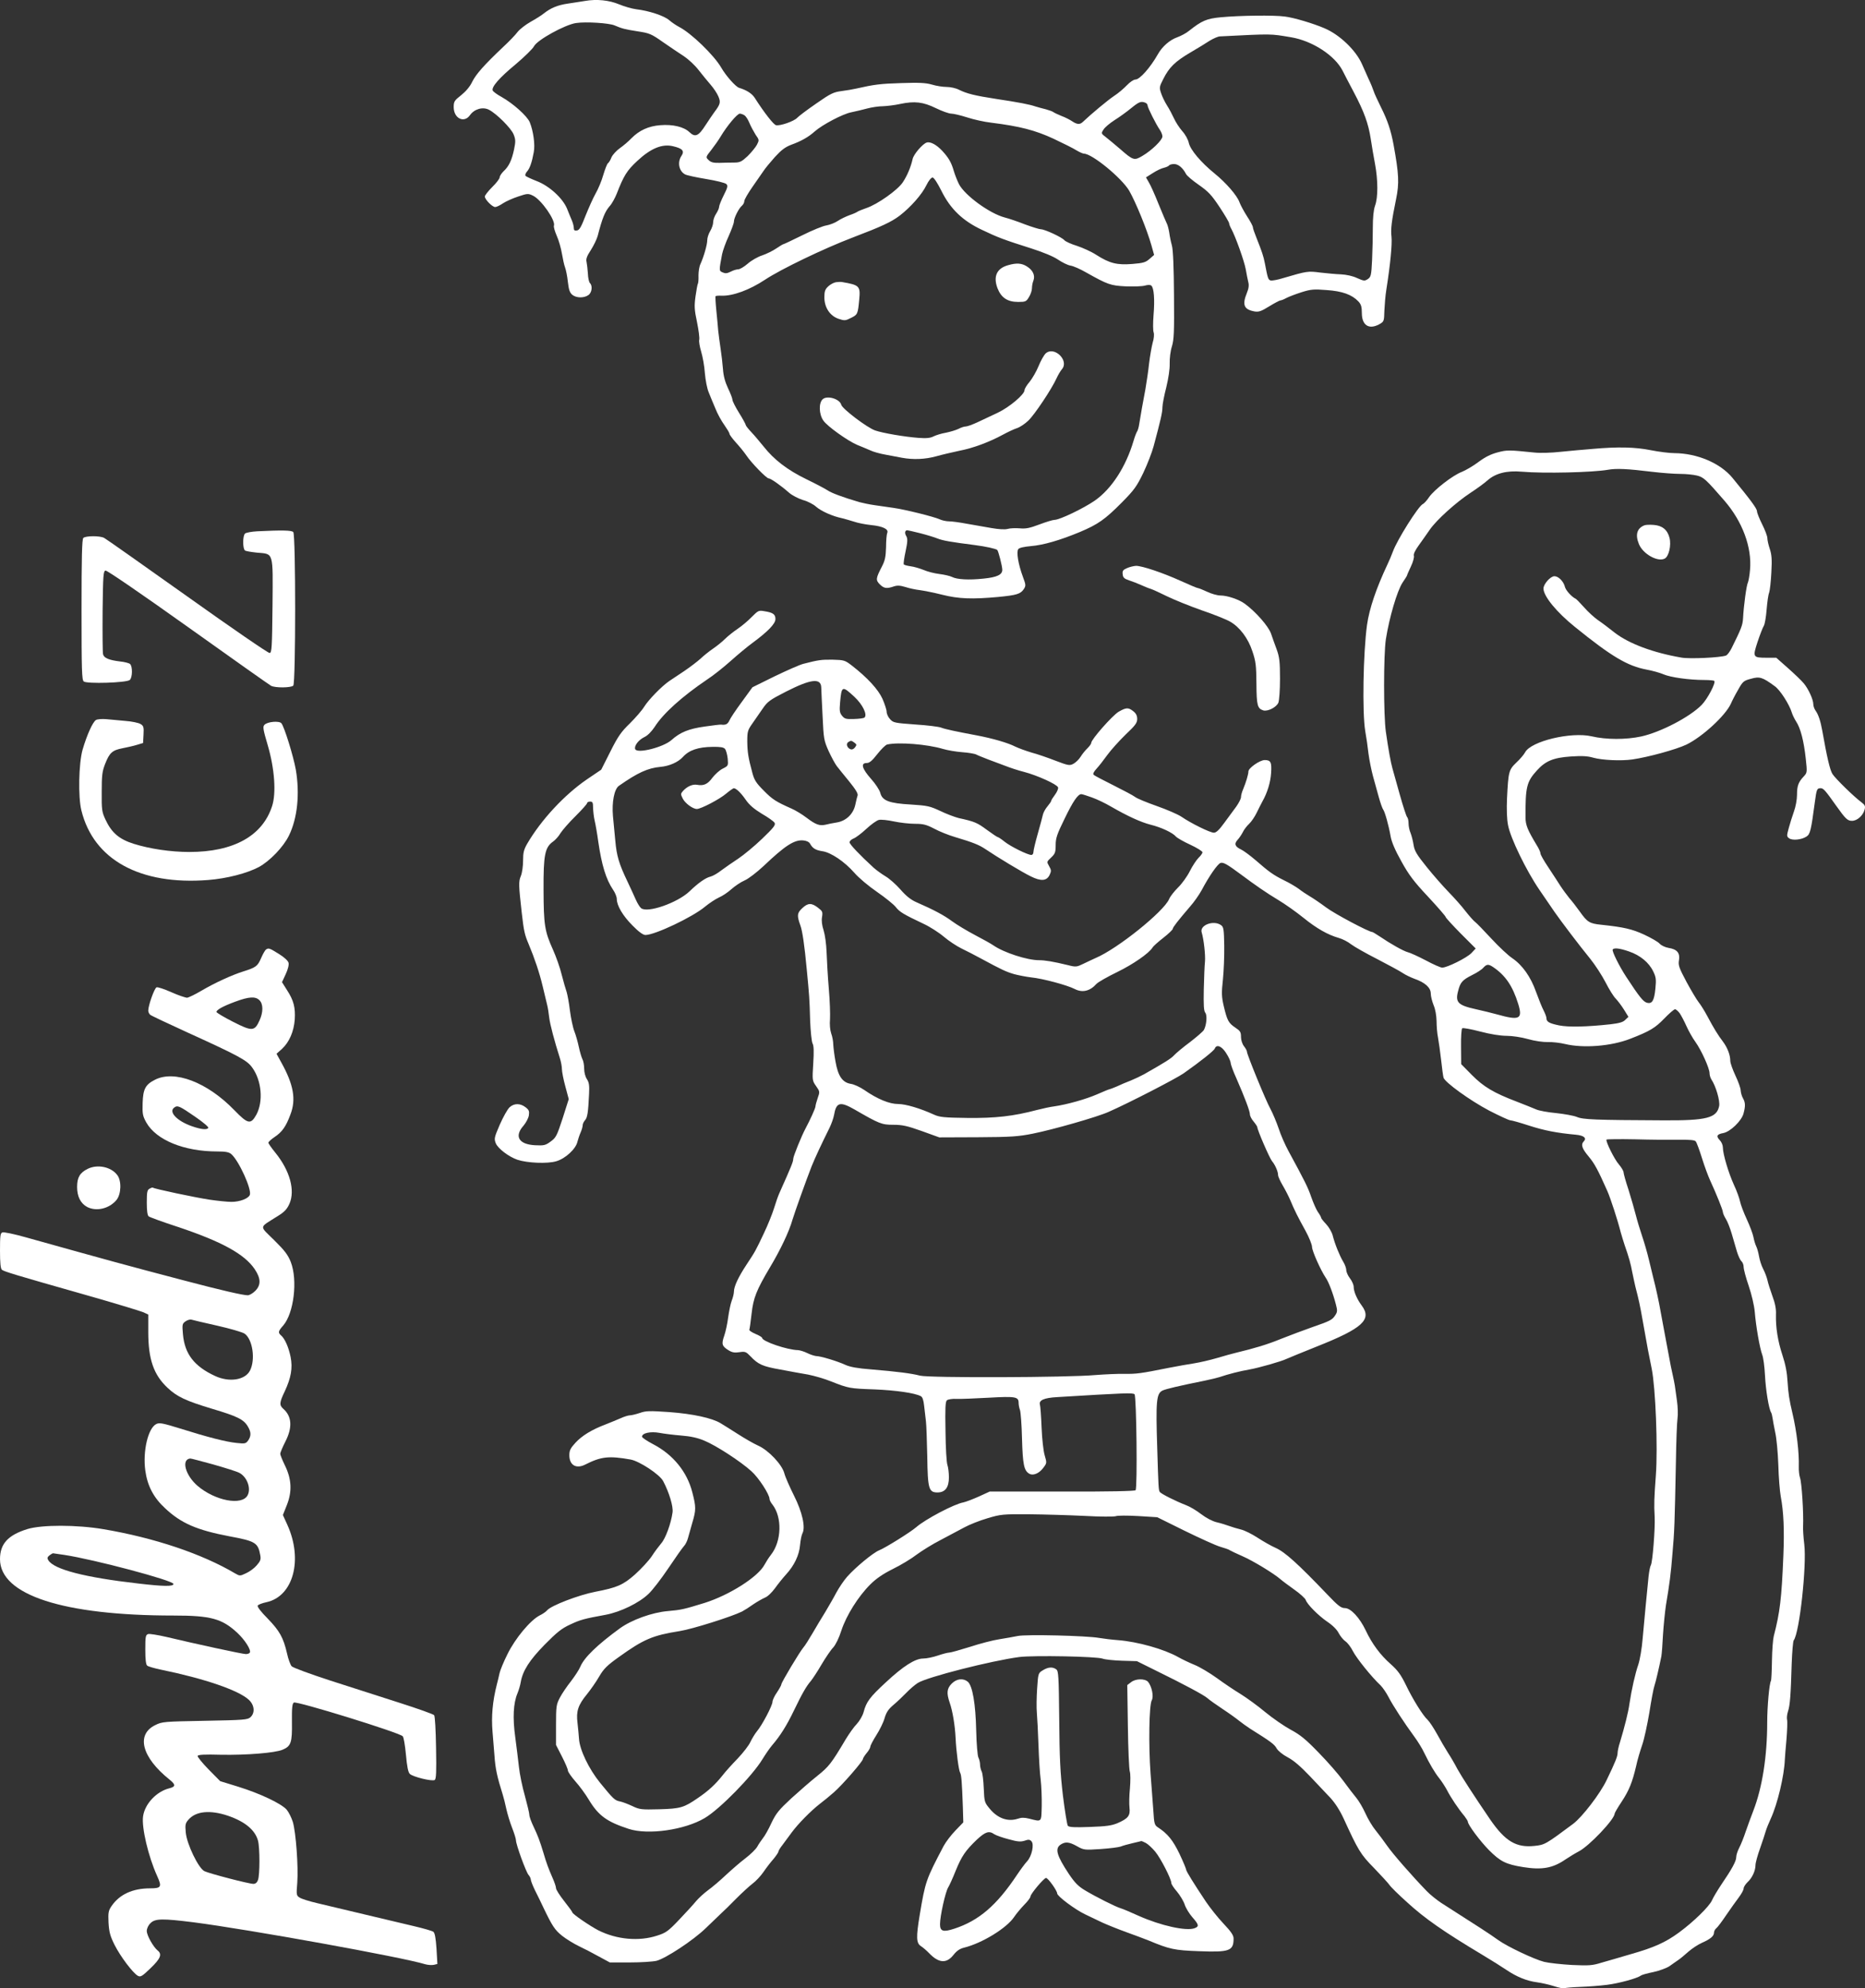 <?xml version="1.0" standalone="no"?>
<!DOCTYPE svg PUBLIC "-//W3C//DTD SVG 20010904//EN"
 "http://www.w3.org/TR/2001/REC-SVG-20010904/DTD/svg10.dtd">
<svg version="1.0" xmlns="http://www.w3.org/2000/svg"
 width="1257.854pt" height="1341.123pt" viewBox="0 0 1257.854 1341.123"
 preserveAspectRatio="xMidYMid meet">
<rect x="0" y="0" width="1257.854" height="1341.123" fill="#333333" stroke="none"/>
<g transform="translate(-51,1378.647) scale(0.1,-0.1)"
fill="#ffffff" stroke="none">
<path d="M4455 13780 c-27 -4 -80 -13 -116 -18 -68 -10 -114 -29 -161 -66 -14
-12 -54 -37 -88 -56 -34 -19 -74 -50 -89 -69 -14 -19 -57 -64 -96 -100 -127
-120 -185 -185 -210 -236 -15 -32 -42 -64 -74 -90 -46 -36 -51 -43 -51 -81 0
-76 70 -111 110 -54 29 41 86 58 128 36 52 -27 149 -124 166 -166 14 -35 14
-48 3 -102 -16 -74 -35 -114 -71 -147 -14 -14 -26 -32 -26 -41 0 -8 -22 -38
-50 -65 -27 -27 -50 -56 -50 -64 0 -20 50 -71 70 -71 8 0 32 11 52 25 20 13
66 34 103 46 62 21 68 21 99 6 56 -26 155 -168 142 -203 -3 -7 6 -38 19 -68
14 -31 29 -85 35 -121 6 -35 15 -77 21 -92 6 -16 15 -59 19 -98 6 -53 13 -73
30 -87 27 -22 78 -23 108 -2 24 16 30 62 11 81 -7 7 -13 36 -14 65 -2 29 -6
64 -9 78 -5 19 2 39 29 80 19 30 40 73 46 95 31 120 49 164 80 200 16 17 37
56 49 86 47 121 68 155 138 220 91 85 168 117 242 99 64 -15 78 -32 56 -65
-29 -43 -17 -103 25 -125 11 -6 75 -20 142 -31 67 -11 128 -26 136 -34 11 -11
9 -23 -18 -76 -17 -34 -31 -69 -31 -78 0 -9 -9 -29 -20 -46 -11 -16 -20 -42
-20 -57 0 -15 -9 -42 -20 -60 -11 -18 -20 -46 -20 -62 0 -30 -23 -110 -46
-161 -8 -16 -13 -51 -13 -76 1 -26 -1 -51 -4 -56 -3 -4 -10 -43 -16 -85 -9
-66 -8 -90 10 -174 11 -54 18 -107 15 -119 -3 -11 3 -47 13 -80 10 -33 22 -98
25 -145 4 -47 15 -105 26 -130 10 -25 30 -74 45 -109 14 -36 42 -86 61 -112
18 -26 34 -52 34 -58 0 -7 20 -33 43 -59 24 -26 55 -64 70 -86 33 -50 136
-156 151 -156 14 0 84 -49 138 -97 21 -18 62 -39 93 -49 31 -8 72 -29 90 -46
35 -30 111 -64 175 -77 19 -5 55 -15 80 -23 25 -9 77 -19 115 -23 80 -8 120
-28 109 -53 -4 -9 -8 -53 -8 -97 -2 -65 -7 -89 -28 -130 -41 -79 -43 -91 -14
-120 28 -28 47 -30 94 -14 24 8 42 7 79 -4 27 -9 71 -18 98 -21 28 -4 95 -17
150 -31 111 -28 203 -31 377 -15 125 12 151 20 173 53 15 23 14 29 -6 83 -32
86 -45 169 -31 187 7 9 40 16 85 20 84 7 195 39 330 95 123 52 169 84 284 200
83 84 100 108 144 199 27 57 59 139 70 181 47 175 59 227 59 261 0 20 12 81
26 135 15 63 24 122 23 160 -1 35 5 85 15 116 14 47 16 96 14 345 -1 184 -6
306 -14 335 -7 25 -15 64 -18 88 -4 24 -11 51 -16 60 -5 9 -30 69 -56 132 -25
63 -55 130 -66 147 l-19 33 46 29 c26 17 60 33 76 36 16 4 31 11 34 16 4 5 19
9 34 9 28 0 59 -26 80 -67 6 -12 45 -45 87 -74 64 -45 85 -67 140 -150 35 -53
64 -102 64 -109 0 -6 7 -24 15 -38 27 -49 87 -216 97 -272 5 -30 13 -69 17
-86 6 -21 3 -44 -10 -75 -32 -79 -19 -110 51 -123 29 -5 45 0 100 34 36 22 70
40 75 40 6 0 24 7 40 16 17 9 62 26 102 39 63 20 84 22 170 15 106 -7 171 -31
214 -76 19 -20 24 -37 24 -79 0 -82 47 -113 115 -77 35 19 35 20 37 94 2 41 7
103 13 139 28 178 40 309 35 358 -6 51 0 104 31 255 22 106 19 168 -17 366
-18 97 -40 163 -84 251 -23 47 -46 96 -50 110 -4 13 -19 51 -35 84 -15 33 -35
78 -44 99 -41 93 -149 197 -251 241 -76 33 -210 73 -270 80 -72 10 -305 7
-431 -5 -96 -9 -128 -23 -214 -91 -19 -16 -55 -35 -80 -44 -51 -18 -102 -63
-131 -115 -51 -90 -122 -170 -151 -170 -12 0 -37 -17 -57 -38 -20 -21 -58 -54
-86 -72 -41 -27 -154 -121 -213 -177 -19 -18 -39 -16 -70 5 -15 10 -47 27 -72
36 -25 10 -50 22 -55 26 -6 5 -29 13 -50 19 -22 5 -53 14 -70 19 -40 14 -113
28 -265 51 -144 22 -200 36 -252 62 -21 11 -58 19 -84 19 -25 0 -70 7 -99 16
-42 12 -87 14 -207 10 -140 -4 -184 -10 -303 -37 -22 -5 -67 -13 -100 -17 -53
-7 -73 -16 -170 -84 -61 -42 -118 -85 -128 -96 -21 -23 -114 -56 -143 -50 -16
3 -79 83 -144 185 -19 29 -55 52 -105 67 -23 7 -89 81 -121 137 -49 84 -202
232 -284 274 -19 10 -49 30 -66 45 -34 30 -137 64 -223 74 -30 4 -82 19 -115
33 -67 28 -151 37 -231 23z m200 -165 c52 -22 68 -26 156 -40 79 -12 92 -17
171 -73 48 -33 111 -76 141 -95 30 -20 74 -61 98 -92 24 -31 61 -76 81 -99 21
-24 45 -60 53 -80 17 -39 13 -53 -27 -106 -10 -14 -37 -53 -59 -87 -48 -75
-70 -85 -109 -48 -37 36 -113 54 -197 47 -79 -6 -142 -35 -194 -88 -19 -20
-54 -50 -77 -66 -24 -17 -50 -45 -58 -63 -7 -19 -18 -36 -24 -40 -5 -3 -19
-38 -31 -78 -11 -40 -35 -97 -52 -126 -17 -30 -47 -98 -68 -150 -29 -75 -41
-97 -58 -99 -16 -3 -21 2 -21 17 0 11 -6 35 -14 53 -8 18 -22 53 -32 78 -30
71 -120 153 -204 185 -38 15 -73 31 -76 36 -3 6 1 18 10 28 19 20 34 64 46
131 10 50 -3 143 -27 202 -18 42 -110 125 -191 171 -30 16 -56 36 -59 43 -9
24 45 86 154 176 59 50 116 105 125 123 23 43 209 145 283 156 67 10 223 0
260 -16z m4563 -80 c143 -24 294 -122 347 -225 11 -22 44 -86 74 -142 72 -136
100 -215 116 -318 7 -47 20 -123 29 -170 20 -108 21 -225 0 -281 -10 -29 -15
-79 -15 -149 0 -58 -2 -156 -5 -218 -5 -104 -8 -114 -29 -128 -21 -14 -27 -13
-72 7 -30 14 -71 23 -108 25 -33 1 -96 7 -140 12 -84 11 -90 10 -250 -37 -38
-12 -77 -19 -86 -16 -16 5 -19 15 -38 115 -9 48 -20 80 -57 173 -13 32 -24 64
-24 71 0 7 -17 40 -39 73 -21 33 -45 77 -52 97 -16 44 -90 130 -168 193 -91
74 -162 158 -173 205 -5 24 -24 58 -45 81 -19 22 -44 60 -55 85 -11 24 -32 64
-47 87 -15 24 -33 61 -40 83 -13 38 -12 43 15 96 39 78 80 118 182 178 48 28
107 64 131 80 25 15 56 29 70 29 358 18 335 18 479 -6z m-2396 -478 c41 -20
88 -37 104 -37 16 0 65 -12 109 -26 43 -14 115 -30 160 -35 193 -24 297 -51
420 -108 66 -31 136 -66 156 -79 20 -12 43 -22 50 -22 56 -1 254 -164 305
-250 44 -77 120 -262 150 -369 l18 -64 -31 -27 c-26 -23 -42 -28 -117 -34
-103 -8 -152 4 -243 62 -32 21 -90 47 -129 60 -40 12 -78 30 -85 38 -16 20
-133 74 -158 74 -11 0 -59 15 -108 33 -48 19 -110 40 -138 47 -101 27 -267
148 -307 224 -11 22 -27 62 -35 89 -17 59 -35 89 -77 135 -39 42 -81 65 -106
57 -28 -9 -89 -80 -95 -112 -12 -53 -36 -111 -66 -156 -34 -52 -171 -149 -246
-174 -26 -9 -53 -20 -59 -24 -6 -5 -31 -16 -55 -24 -24 -9 -60 -26 -79 -39
-19 -13 -54 -26 -76 -30 -23 -3 -96 -33 -162 -66 -67 -33 -124 -60 -127 -60
-4 0 -25 -13 -49 -29 -23 -16 -66 -37 -95 -47 -29 -9 -73 -34 -98 -56 -24 -21
-53 -38 -64 -38 -11 0 -34 -7 -51 -16 -24 -12 -36 -13 -54 -5 -25 11 -25 10
-4 122 5 25 25 81 45 124 19 43 35 86 35 97 0 24 33 90 54 107 9 8 16 21 16
31 0 10 25 53 55 96 31 44 64 92 75 108 10 16 45 58 76 93 44 48 70 68 113 84
66 24 115 52 156 89 51 45 189 118 246 129 30 6 79 18 109 26 30 8 77 15 105
15 27 1 79 7 115 15 99 21 156 14 242 -28z m1412 37 c9 -3 16 -12 16 -19 0
-14 57 -128 83 -165 9 -13 17 -33 17 -44 0 -24 -73 -95 -135 -131 -55 -33 -62
-31 -151 47 -34 29 -77 65 -95 79 -33 25 -33 26 -16 52 9 15 43 43 74 63 32
20 82 56 111 80 54 44 67 49 96 38z m-2705 -84 c10 -5 26 -29 35 -52 10 -24
29 -59 42 -80 25 -35 25 -37 9 -68 -9 -17 -37 -51 -62 -76 -41 -38 -52 -44
-92 -44 -25 0 -70 -1 -99 -2 -41 -1 -58 4 -73 19 -20 19 -20 20 19 69 21 27
49 67 62 89 43 72 112 155 130 155 6 0 19 -4 29 -10z m1331 -512 c60 -121 143
-201 273 -262 106 -51 152 -68 332 -125 81 -26 149 -54 180 -75 28 -19 66 -38
85 -41 20 -3 67 -24 105 -46 146 -82 165 -89 268 -94 53 -2 111 0 128 5 21 6
37 6 44 0 18 -15 24 -94 15 -200 -4 -52 -4 -105 1 -116 4 -13 2 -41 -7 -70 -7
-27 -18 -89 -24 -139 -5 -49 -17 -128 -25 -175 -18 -92 -29 -160 -41 -230 -3
-25 -11 -50 -16 -56 -4 -6 -15 -34 -23 -62 -52 -175 -148 -323 -261 -402 -77
-53 -237 -130 -272 -130 -11 0 -57 -14 -102 -31 -66 -25 -92 -30 -133 -26 -28
2 -64 1 -81 -4 -18 -5 -59 -3 -110 6 -45 8 -119 21 -166 29 -47 9 -100 16
-118 16 -19 0 -48 6 -65 14 -40 18 -233 66 -312 77 -33 5 -89 13 -125 18 -36
5 -83 15 -105 21 -112 33 -189 62 -213 79 -15 10 -79 44 -143 75 -128 62 -219
132 -289 221 -25 31 -62 75 -82 96 -21 22 -38 44 -38 48 0 5 -20 42 -45 82
-25 40 -45 80 -45 89 0 8 -13 43 -30 78 -20 43 -31 83 -34 130 -3 37 -10 99
-16 137 -6 39 -13 93 -16 120 -2 28 -8 91 -13 140 -5 50 -7 92 -5 94 2 2 20 4
40 3 76 -3 190 39 294 108 107 71 396 210 590 284 197 75 261 105 318 148 75
58 150 143 180 205 15 31 33 53 42 52 9 0 33 -37 60 -91z m-144 -2308 c43 -11
96 -27 118 -36 36 -14 87 -23 251 -44 72 -9 143 -25 151 -33 8 -8 34 -110 34
-134 0 -33 -36 -50 -125 -59 -102 -11 -181 -6 -214 11 -14 7 -53 16 -86 20
-33 4 -80 16 -105 27 -25 10 -64 22 -88 25 -23 3 -44 9 -47 13 -2 4 3 44 13
89 14 66 14 85 4 102 -12 19 -9 39 7 39 4 0 43 -9 87 -20z"/>
<path d="M7310 11998 c-77 -21 -102 -75 -73 -154 25 -65 67 -94 140 -94 49 0
55 2 73 33 11 17 20 44 20 59 0 15 4 38 10 52 13 35 -4 71 -45 96 -35 22 -70
24 -125 8z"/>
<path d="M6148 11883 c-14 -2 -38 -15 -52 -28 -21 -20 -26 -33 -26 -74 0 -68
37 -125 96 -145 39 -13 46 -13 83 6 45 22 47 26 56 123 9 92 2 99 -115 119 -8
2 -27 1 -42 -1z"/>
<path d="M7563 11403 c-11 -10 -33 -48 -48 -85 -15 -37 -43 -85 -61 -107 -19
-22 -34 -47 -34 -56 0 -29 -102 -115 -180 -152 -41 -19 -103 -48 -136 -64 -34
-16 -70 -29 -80 -29 -11 0 -32 -7 -49 -16 -16 -8 -55 -20 -85 -26 -30 -5 -68
-17 -84 -25 -21 -11 -48 -14 -100 -10 -94 7 -241 32 -293 50 -54 18 -222 146
-229 173 -10 40 -95 65 -125 38 -28 -25 -26 -101 4 -144 25 -38 167 -139 230
-165 23 -9 61 -25 84 -35 22 -11 70 -24 105 -30 34 -6 85 -16 111 -21 76 -14
156 -11 232 10 39 11 108 27 155 37 94 18 203 59 295 109 33 18 76 38 95 44
19 6 53 29 75 50 42 39 159 215 191 286 10 22 26 49 36 61 51 58 -51 158 -109
107z"/>
<path d="M11245 10758 c-55 -4 -150 -13 -210 -19 -61 -7 -140 -9 -175 -5 -175
18 -186 18 -250 1 -45 -12 -84 -31 -129 -65 -36 -27 -86 -56 -111 -66 -61 -23
-185 -119 -221 -170 -15 -23 -35 -44 -42 -47 -29 -11 -175 -243 -203 -322 -8
-22 -24 -60 -36 -85 -77 -164 -122 -297 -138 -408 -26 -189 -33 -593 -12 -717
7 -38 17 -107 22 -153 6 -45 20 -113 30 -150 10 -37 28 -100 39 -141 11 -40
25 -79 30 -85 11 -14 37 -105 50 -180 7 -40 31 -95 73 -170 49 -89 84 -136
180 -238 65 -70 118 -131 118 -136 0 -5 46 -55 101 -111 l102 -102 -29 -31
c-31 -32 -163 -98 -197 -98 -11 0 -61 22 -111 49 -50 26 -104 51 -121 55 -30
8 -114 55 -192 108 -23 15 -44 28 -47 28 -23 0 -255 123 -312 166 -39 29 -89
63 -110 75 -22 13 -55 35 -74 50 -19 14 -64 41 -100 58 -72 36 -99 55 -192
136 -35 30 -78 62 -96 71 -43 20 -50 39 -24 67 11 12 27 36 35 52 8 17 27 41
42 55 15 14 38 48 51 75 13 28 31 61 38 75 34 60 55 130 59 192 5 73 -2 88
-43 88 -33 0 -110 -54 -110 -77 0 -19 -16 -73 -36 -121 -8 -18 -14 -41 -14
-52 0 -11 -15 -40 -32 -64 -18 -24 -55 -74 -81 -110 -34 -47 -54 -66 -70 -66
-25 0 -154 63 -219 108 -24 16 -98 48 -166 72 -68 24 -134 51 -146 61 -13 10
-79 45 -147 79 -68 34 -128 65 -133 71 -6 5 1 21 20 41 17 18 49 60 73 93 24
33 79 94 122 136 66 62 79 80 79 106 0 22 -8 38 -26 52 -34 27 -48 26 -99 -3
-42 -25 -185 -187 -185 -210 0 -7 -12 -23 -26 -37 -14 -13 -34 -38 -46 -57
-11 -18 -33 -39 -48 -47 -26 -14 -35 -12 -122 21 -51 20 -124 45 -162 55 -37
11 -86 29 -109 40 -48 25 -152 55 -257 75 -144 27 -215 42 -243 53 -16 6 -94
16 -175 21 -138 10 -148 12 -169 36 -13 14 -23 36 -23 50 0 13 -13 52 -28 87
-29 64 -102 143 -206 224 -47 36 -52 38 -130 40 -77 1 -97 -2 -198 -28 -24 -6
-110 -44 -193 -84 l-150 -74 -72 -99 c-40 -54 -78 -111 -84 -126 -11 -24 -25
-31 -55 -27 -6 1 -56 -5 -111 -13 -107 -15 -165 -38 -224 -91 -55 -49 -233
-94 -245 -61 -8 22 23 62 62 81 22 10 48 37 69 68 58 92 187 207 354 320 42
27 114 85 161 127 47 42 112 96 145 120 103 76 155 129 155 161 0 32 -16 44
-75 53 -38 7 -42 4 -85 -39 -25 -26 -68 -62 -95 -80 -28 -19 -66 -49 -85 -68
-19 -19 -55 -48 -80 -65 -25 -17 -63 -47 -85 -68 -22 -20 -71 -57 -109 -83
-38 -25 -84 -56 -102 -68 -51 -35 -138 -124 -169 -173 -15 -25 -59 -75 -97
-113 -58 -56 -80 -87 -131 -189 l-62 -123 -96 -65 c-152 -104 -309 -273 -403
-434 -23 -40 -28 -60 -28 -114 0 -36 -6 -82 -15 -104 -16 -39 -15 -60 6 -248
14 -124 20 -149 46 -210 41 -98 73 -193 95 -285 12 -49 25 -106 30 -125 5 -19
11 -57 14 -85 5 -46 36 -162 72 -275 8 -25 14 -58 14 -75 0 -16 10 -69 23
-116 l23 -86 -41 -129 c-39 -119 -45 -131 -81 -157 -35 -26 -45 -28 -106 -25
-109 6 -141 60 -77 132 16 19 33 50 36 69 4 29 1 37 -22 55 -36 28 -77 28
-108 0 -14 -13 -43 -65 -66 -117 -38 -88 -39 -95 -27 -126 15 -36 88 -91 146
-111 66 -22 202 -28 262 -10 62 18 133 84 143 133 4 15 13 43 21 61 8 18 14
40 14 49 0 9 7 24 16 34 16 18 21 51 27 176 3 58 0 78 -14 100 -11 16 -19 46
-19 71 0 24 -5 53 -12 65 -6 12 -17 49 -24 82 -7 33 -20 80 -30 105 -10 25
-23 88 -30 140 -6 52 -17 109 -22 125 -6 17 -21 68 -33 115 -11 47 -38 123
-59 170 -57 126 -63 169 -64 405 -1 235 9 286 64 325 16 11 39 37 51 58 13 20
58 72 101 114 43 43 78 82 78 88 0 5 9 10 20 10 17 0 20 -7 20 -42 1 -24 5
-63 11 -88 6 -25 17 -88 24 -140 23 -158 52 -254 100 -325 14 -20 25 -48 25
-62 0 -45 41 -114 107 -180 41 -42 71 -63 86 -63 64 0 319 121 402 191 28 23
70 51 94 62 24 10 62 36 85 57 23 20 62 47 88 58 26 11 83 55 130 99 143 136
205 176 265 171 23 -2 40 -10 47 -23 17 -31 38 -43 83 -50 57 -8 149 -70 214
-144 31 -36 97 -91 155 -131 55 -38 112 -84 126 -102 26 -33 51 -48 188 -113
41 -19 102 -58 135 -86 33 -28 87 -64 120 -80 33 -16 92 -46 130 -67 144 -78
171 -90 225 -106 30 -8 82 -18 115 -22 79 -8 242 -52 293 -78 52 -27 103 -15
147 34 11 12 74 48 140 80 107 52 215 127 238 165 4 8 36 37 72 65 36 28 65
56 65 62 0 10 37 57 115 148 28 31 63 82 79 111 52 98 108 178 128 185 19 6
45 -9 138 -78 92 -69 176 -127 250 -171 47 -28 123 -82 170 -120 90 -73 166
-116 240 -137 25 -7 62 -26 83 -43 21 -16 100 -61 175 -99 75 -39 153 -81 172
-94 19 -13 55 -30 79 -39 72 -25 111 -60 111 -100 0 -18 9 -53 19 -78 12 -28
19 -69 20 -107 0 -34 4 -85 10 -113 5 -29 15 -97 21 -152 6 -55 13 -107 16
-117 9 -32 180 -155 307 -222 70 -36 135 -66 144 -66 9 0 66 -16 127 -36 103
-33 185 -49 314 -61 55 -5 76 -23 53 -46 -20 -20 -11 -48 33 -100 40 -48 63
-90 126 -232 22 -49 71 -200 91 -280 6 -22 18 -60 26 -85 31 -89 41 -126 52
-185 7 -33 16 -77 21 -97 24 -93 30 -120 50 -233 33 -187 38 -213 60 -320 26
-128 42 -530 28 -720 -11 -148 -13 -195 -8 -280 4 -75 -14 -308 -26 -326 -5
-8 -11 -41 -15 -74 -11 -107 -29 -297 -40 -420 -5 -66 -19 -145 -29 -175 -21
-60 -46 -170 -60 -265 -8 -59 -33 -157 -64 -260 -9 -27 -16 -60 -16 -72 0 -23
-16 -63 -74 -183 -43 -91 -165 -250 -227 -296 -185 -138 -191 -141 -260 -148
-123 -13 -197 31 -299 179 -107 157 -190 285 -220 339 -17 33 -46 83 -64 110
-18 28 -51 85 -74 127 -23 41 -51 84 -63 95 -32 29 -100 138 -147 236 -34 69
-54 97 -102 140 -69 60 -127 138 -169 228 -41 86 -101 150 -140 150 -26 0 -46
15 -119 92 -198 207 -285 286 -348 314 -30 13 -84 44 -121 68 -38 25 -88 50
-113 56 -25 6 -61 17 -80 24 -19 7 -57 19 -84 25 -29 7 -71 29 -105 55 -31 24
-76 51 -101 60 -72 28 -170 77 -178 90 -8 12 -9 32 -17 296 -10 315 -6 366 35
387 23 11 107 31 285 67 39 8 84 19 100 24 58 20 141 41 200 51 64 11 217 55
250 71 11 5 105 44 208 85 307 122 372 181 301 276 -32 43 -54 94 -54 126 0
13 -11 39 -25 57 -14 18 -25 43 -25 56 0 12 -9 38 -21 57 -23 38 -56 118 -71
178 -6 22 -26 56 -44 75 -19 20 -34 39 -34 44 0 4 -9 21 -21 37 -11 16 -31 61
-45 101 -23 67 -42 105 -155 313 -21 39 -51 106 -65 150 -15 44 -40 103 -55
131 -31 55 -159 368 -159 387 0 7 -9 23 -20 37 -11 14 -20 41 -20 62 0 33 -5
41 -38 63 -46 31 -55 47 -78 144 -15 64 -16 89 -6 180 6 58 10 161 9 229 -2
110 -4 125 -21 138 -51 37 -147 0 -131 -49 14 -46 26 -154 22 -197 -3 -25 -6
-109 -8 -187 -2 -106 0 -145 10 -157 14 -17 9 -82 -9 -116 -5 -10 -47 -46 -92
-81 -46 -34 -94 -74 -108 -89 -22 -24 -59 -47 -205 -130 -22 -12 -62 -31 -89
-42 -27 -10 -69 -28 -92 -39 -24 -10 -46 -19 -49 -19 -4 0 -41 -15 -84 -34
-77 -34 -207 -70 -291 -82 -25 -3 -76 -14 -115 -24 -162 -43 -283 -56 -470
-54 -157 2 -187 5 -225 22 -94 43 -192 72 -243 72 -58 0 -139 33 -227 94 -29
20 -70 39 -92 42 -56 9 -86 52 -103 151 -8 43 -14 94 -15 114 0 20 -6 54 -14
75 -8 24 -11 61 -8 96 2 32 -1 124 -8 205 -7 81 -13 192 -15 246 -2 56 -11
119 -20 148 -11 33 -15 65 -11 89 6 36 3 41 -27 64 -44 34 -68 33 -107 -4 -34
-32 -36 -48 -12 -115 14 -38 28 -134 43 -295 17 -176 19 -199 23 -347 3 -74
10 -141 16 -154 9 -15 10 -55 5 -136 -7 -112 -7 -115 19 -152 26 -37 26 -39
11 -81 -8 -23 -15 -49 -15 -56 0 -12 -36 -91 -67 -149 -26 -48 -83 -188 -83
-205 0 -19 -12 -49 -93 -230 -9 -19 -25 -66 -37 -105 -12 -38 -42 -113 -67
-165 -57 -121 -59 -124 -117 -212 -55 -83 -86 -148 -86 -184 0 -13 -7 -41 -15
-61 -8 -21 -18 -72 -24 -113 -5 -41 -17 -96 -26 -122 -20 -57 -16 -71 27 -98
25 -16 43 -19 75 -14 39 6 45 3 75 -28 52 -55 82 -68 201 -89 62 -12 146 -27
187 -34 41 -8 111 -28 155 -46 119 -47 125 -48 294 -54 143 -6 271 -24 312
-46 11 -6 18 -27 22 -66 4 -32 9 -78 12 -103 3 -25 7 -131 9 -237 3 -219 10
-243 69 -243 52 0 77 34 77 102 0 31 -5 69 -10 83 -6 15 -12 116 -13 226 -3
161 -1 202 10 211 8 6 37 11 66 9 29 -1 126 3 216 8 178 10 201 7 201 -34 0
-13 4 -35 9 -48 5 -13 12 -101 14 -195 5 -172 13 -214 48 -235 25 -16 66 0 94
37 26 34 26 35 11 86 -9 30 -18 112 -21 189 -3 75 -8 143 -11 152 -9 31 27 47
116 52 459 28 511 30 522 19 13 -13 20 -630 7 -647 -5 -6 -181 -10 -496 -9
l-488 0 -72 -33 c-40 -18 -87 -36 -105 -40 -63 -11 -259 -115 -318 -167 -35
-31 -207 -139 -250 -156 -42 -17 -160 -115 -216 -178 -23 -26 -55 -74 -73
-107 -17 -33 -51 -91 -74 -130 -24 -38 -63 -104 -87 -145 -24 -41 -51 -84 -61
-95 -25 -29 -149 -236 -149 -249 0 -6 -14 -31 -30 -55 -17 -24 -30 -53 -30
-63 0 -25 -70 -158 -104 -198 -14 -17 -34 -50 -45 -73 -10 -23 -49 -73 -86
-112 -37 -38 -84 -90 -103 -115 -47 -59 -94 -103 -165 -151 -94 -65 -118 -72
-261 -76 -120 -3 -132 -2 -182 22 -30 14 -67 28 -83 31 -35 7 -44 16 -134 126
-76 94 -138 223 -142 298 -2 25 -6 72 -10 106 -10 78 4 120 63 192 25 31 63
85 83 120 31 53 53 75 133 132 167 120 228 146 411 175 83 13 350 97 420 132
17 9 50 30 75 48 25 17 60 37 78 45 19 7 47 34 69 64 20 28 53 69 73 91 57 62
90 131 96 200 3 33 10 68 16 79 22 41 -1 144 -57 255 -29 58 -59 126 -65 150
-16 60 -107 156 -177 187 -29 13 -90 48 -135 77 -46 29 -99 63 -118 74 -58 35
-186 63 -346 75 -133 9 -157 9 -199 -6 -27 -9 -57 -16 -67 -16 -10 0 -37 -8
-61 -19 -23 -10 -69 -29 -102 -42 -93 -35 -160 -76 -204 -124 -34 -37 -41 -52
-41 -84 0 -67 46 -94 107 -63 107 54 159 60 306 34 60 -11 197 -101 220 -146
40 -76 69 -171 63 -211 -10 -74 -47 -175 -76 -208 -15 -18 -45 -57 -64 -87
-20 -30 -71 -85 -113 -123 -80 -71 -122 -89 -268 -117 -113 -22 -298 -93 -325
-125 -7 -9 -30 -25 -51 -35 -62 -32 -164 -154 -216 -260 -26 -52 -50 -110 -54
-130 -4 -19 -12 -53 -18 -75 -29 -114 -38 -216 -29 -320 3 -33 9 -105 13 -160
6 -89 18 -143 56 -264 6 -19 17 -62 24 -96 8 -35 25 -92 39 -127 14 -36 26
-74 26 -84 0 -29 68 -215 85 -234 8 -9 15 -23 15 -31 0 -8 13 -41 29 -74 17
-33 42 -85 56 -115 60 -125 77 -151 127 -191 28 -22 79 -53 112 -69 34 -16 94
-47 135 -70 l74 -40 134 0 c74 0 155 5 181 11 62 16 249 139 332 220 36 35 81
78 100 96 19 17 67 64 105 103 39 39 88 84 110 101 22 16 56 52 75 80 19 28
50 68 68 88 17 21 32 43 32 48 0 6 12 26 28 46 15 20 43 58 62 84 42 57 128
145 190 193 25 19 68 54 95 78 58 51 195 209 195 224 0 5 11 23 25 40 14 16
25 36 25 43 0 8 18 42 40 77 22 34 48 86 56 115 12 41 26 61 60 90 25 21 64
58 87 82 23 24 58 54 77 66 63 40 496 150 685 175 99 12 522 4 562 -11 15 -6
74 -12 129 -14 l102 -3 123 -61 c198 -97 328 -167 352 -188 12 -11 58 -44 102
-73 44 -29 94 -65 111 -79 17 -14 51 -38 75 -54 139 -87 165 -106 179 -133 10
-17 40 -42 76 -61 40 -21 87 -62 147 -125 48 -51 110 -117 139 -147 33 -36 64
-84 90 -140 98 -214 114 -242 205 -334 48 -50 95 -101 104 -114 8 -13 62 -66
120 -118 120 -110 247 -198 509 -355 57 -34 130 -80 161 -101 70 -47 137 -74
206 -83 29 -4 80 -15 114 -26 33 -11 65 -17 71 -14 5 3 53 7 106 9 53 2 135 8
181 14 80 10 204 44 227 62 6 5 44 16 85 24 41 9 90 27 109 40 19 14 46 32 60
42 14 9 44 35 68 56 24 21 65 48 90 59 57 25 82 46 82 68 0 10 7 24 16 31 9 7
39 47 67 89 28 41 66 94 84 118 18 24 33 51 33 61 0 10 12 28 26 42 31 28 54
77 54 116 0 15 14 66 31 113 16 47 34 99 38 115 5 17 20 55 34 85 45 97 91
289 95 400 1 14 5 75 11 135 5 61 7 120 4 132 -3 12 0 37 6 56 14 40 19 113
25 320 3 82 9 154 14 160 39 52 88 502 71 647 -6 47 -9 101 -8 120 4 91 -9
297 -21 330 -5 14 -9 48 -8 75 3 92 -14 238 -43 360 -21 88 -28 134 -33 215
-3 57 -14 115 -34 175 -32 97 -46 187 -44 275 2 38 -6 77 -24 125 -14 39 -29
86 -33 105 -4 19 -17 54 -29 77 -12 22 -24 61 -28 85 -4 23 -12 54 -19 68 -7
14 -15 42 -19 63 -4 21 -24 75 -45 120 -21 45 -41 99 -45 119 -4 20 -22 72
-42 114 -37 82 -74 207 -74 251 0 15 -9 37 -21 49 -26 27 -20 40 24 48 47 9
122 81 136 131 14 52 13 75 -4 105 -8 14 -14 37 -15 52 0 14 -16 59 -35 99
-19 41 -35 85 -35 100 0 39 -19 89 -49 129 -35 46 -63 92 -105 171 -19 36 -46
79 -59 95 -13 16 -50 78 -82 137 -51 96 -57 113 -51 147 8 49 -13 74 -71 83
-22 4 -48 16 -59 28 -10 12 -57 39 -104 61 -82 38 -139 51 -290 67 -79 8 -94
17 -145 89 -22 31 -53 71 -70 90 -16 20 -43 56 -60 82 -16 26 -54 83 -82 126
-29 43 -53 85 -53 93 0 9 -11 34 -25 56 -62 103 -76 136 -76 188 -1 205 7 240
77 317 58 64 111 86 229 94 74 5 113 3 150 -8 60 -17 188 -23 265 -12 109 16
294 67 364 100 107 52 263 195 300 276 8 19 30 62 49 94 31 56 37 61 86 74 59
17 78 11 161 -50 36 -25 99 -124 115 -178 4 -14 17 -41 29 -60 30 -45 52 -131
65 -250 10 -92 10 -95 -13 -120 -37 -39 -46 -64 -46 -125 0 -31 -9 -81 -21
-113 -11 -31 -27 -82 -35 -112 -14 -51 -14 -56 3 -68 22 -16 84 -10 117 12 25
16 31 42 56 230 12 89 14 96 40 96 18 0 32 -16 104 -118 64 -90 77 -102 107
-102 35 0 75 36 85 76 6 23 2 31 -20 48 -54 40 -177 161 -197 192 -17 27 -37
113 -69 294 -11 61 -25 105 -44 132 -9 12 -16 32 -16 44 0 32 -33 104 -65 142
-16 19 -64 65 -107 103 l-78 69 -63 0 c-95 0 -97 3 -63 107 16 48 35 97 42
108 7 11 15 60 19 109 4 49 11 101 17 115 5 14 12 76 15 137 5 88 2 121 -11
159 -9 27 -16 59 -16 72 0 13 -16 55 -35 93 -19 38 -35 78 -35 88 0 18 -42 75
-166 226 -82 99 -238 165 -391 166 -33 0 -105 9 -160 20 -105 21 -220 24 -398
8z m410 -154 c66 -8 150 -14 188 -14 37 0 88 -5 112 -11 45 -11 61 -26 185
-169 122 -141 187 -315 173 -468 -3 -37 -10 -75 -14 -84 -10 -18 -29 -160 -33
-243 -3 -46 -12 -69 -78 -202 -12 -23 -28 -45 -37 -48 -35 -14 -245 -24 -300
-14 -192 33 -354 94 -449 167 -40 32 -92 71 -116 87 -24 17 -66 55 -92 85 -27
30 -53 57 -57 58 -26 12 -66 56 -72 79 -9 38 -44 73 -71 73 -27 0 -74 -53 -74
-83 0 -52 89 -160 212 -259 247 -200 355 -264 484 -288 38 -7 89 -21 114 -32
47 -20 172 -38 276 -38 33 0 63 -3 66 -6 12 -12 -45 -121 -85 -162 -79 -81
-276 -184 -408 -213 -102 -22 -237 -22 -334 1 -139 32 -410 -33 -449 -108 -8
-15 -34 -46 -59 -69 -51 -49 -54 -61 -63 -243 -3 -71 -1 -140 7 -179 16 -87
123 -307 212 -437 40 -58 86 -125 102 -149 43 -62 168 -227 240 -315 33 -41
80 -113 104 -160 24 -47 55 -97 70 -111 14 -15 39 -48 55 -74 l29 -47 -21 -20
c-15 -16 -41 -23 -99 -30 -164 -18 -284 -20 -346 -8 -69 14 -87 25 -87 49 0 9
-9 32 -19 52 -11 20 -33 76 -51 125 -36 102 -92 181 -161 228 -26 17 -89 76
-140 131 -51 55 -100 106 -110 113 -10 7 -39 40 -65 73 -25 33 -76 90 -112
127 -37 38 -104 114 -149 170 -68 84 -83 110 -89 149 -4 26 -13 62 -20 80 -8
18 -14 47 -14 66 0 18 -4 37 -10 43 -5 5 -28 75 -50 154 -22 80 -44 159 -49
175 -11 39 -27 126 -44 245 -16 112 -16 518 0 625 23 146 76 326 112 381 17
25 31 47 31 50 0 3 12 30 26 60 14 29 23 62 20 72 -4 11 9 38 34 72 22 30 55
78 74 105 45 65 176 183 273 247 43 28 95 66 115 84 54 48 130 68 232 59 149
-13 478 -5 581 13 57 10 129 7 300 -14z m-5606 -1456 c1 -18 4 -105 9 -193 7
-153 9 -163 41 -235 19 -41 44 -87 55 -101 12 -15 49 -62 84 -104 43 -53 61
-83 56 -94 -3 -9 -10 -36 -15 -61 -13 -63 -62 -111 -126 -121 -26 -4 -60 -11
-75 -15 -40 -9 -66 0 -128 47 -30 23 -75 50 -100 61 -106 47 -130 62 -188 121
-52 52 -65 72 -78 122 -27 100 -33 137 -34 211 0 66 3 76 34 120 19 27 51 73
70 101 32 47 48 59 158 115 169 86 236 93 237 26z m223 -61 c56 -52 89 -120
69 -140 -5 -5 -36 -9 -71 -10 -54 -2 -64 1 -81 22 -16 20 -18 34 -13 90 10
112 14 114 96 38z m1 -310 c15 -11 16 -15 4 -31 -9 -12 -20 -17 -31 -13 -23 9
-32 37 -15 48 18 12 22 11 42 -4z m597 -42 c30 -9 89 -19 130 -22 41 -3 84
-10 95 -16 11 -6 47 -20 80 -33 33 -12 85 -32 115 -43 30 -12 87 -31 127 -41
88 -23 221 -83 229 -104 3 -8 -6 -30 -20 -49 -14 -19 -26 -37 -26 -42 0 -4
-11 -20 -25 -37 -14 -16 -28 -42 -31 -56 -3 -15 -19 -73 -35 -130 -16 -56 -29
-111 -29 -122 0 -11 -6 -20 -14 -20 -25 0 -140 57 -180 89 -21 17 -42 31 -46
31 -4 0 -38 23 -75 50 -65 48 -81 55 -190 79 -27 7 -83 28 -124 48 -69 32 -85
36 -196 43 -148 8 -195 26 -208 79 -5 19 -33 62 -63 95 -60 68 -71 106 -29
106 19 0 37 15 72 60 26 33 56 63 67 65 76 17 269 2 376 -30z m-1470 0 c7 -9
15 -38 18 -65 4 -48 4 -49 -34 -68 -22 -11 -52 -39 -69 -61 -32 -44 -59 -56
-103 -48 -30 6 -68 -11 -95 -41 -17 -19 -17 -22 -2 -52 16 -32 68 -70 95 -70
27 0 154 66 198 104 24 20 47 36 51 36 16 0 49 -32 80 -77 24 -35 55 -62 109
-95 42 -24 81 -52 86 -61 9 -14 -6 -33 -84 -108 -52 -50 -125 -110 -161 -134
-37 -24 -88 -60 -114 -79 -25 -20 -59 -39 -73 -42 -33 -8 -82 -42 -142 -100
-81 -77 -284 -148 -326 -113 -9 7 -25 33 -36 58 -11 25 -37 82 -58 126 -55
115 -71 169 -80 270 -5 50 -12 125 -16 168 -8 94 9 181 40 203 127 89 195 120
280 128 60 5 120 32 151 66 42 47 104 68 201 69 53 1 75 -3 84 -14z m2474
-327 c34 -12 90 -39 126 -60 116 -67 204 -107 270 -124 73 -18 149 -54 171
-80 8 -9 51 -34 97 -55 45 -21 82 -44 82 -51 0 -7 -12 -24 -26 -37 -14 -14
-41 -54 -59 -90 -18 -36 -54 -86 -80 -111 -25 -25 -53 -60 -60 -78 -36 -84
-348 -335 -495 -397 -19 -9 -57 -26 -83 -39 -45 -22 -51 -23 -105 -9 -99 24
-154 33 -194 33 -80 0 -237 51 -308 100 -14 10 -69 41 -123 69 -55 29 -125 71
-156 94 -54 40 -121 76 -240 128 -37 16 -70 42 -108 86 -30 34 -75 74 -101 89
-25 15 -61 41 -80 58 -95 87 -162 158 -162 171 0 9 12 20 27 26 14 5 53 34 85
64 32 30 71 58 85 61 14 4 60 -1 102 -10 42 -9 106 -16 142 -16 55 0 76 -5
130 -33 35 -19 98 -44 139 -56 124 -37 163 -53 205 -81 83 -56 252 -158 306
-184 70 -35 108 -32 128 9 12 26 12 33 -3 59 -17 30 -17 30 13 58 27 26 31 35
31 85 0 47 9 73 61 179 56 116 89 164 112 164 6 0 37 -10 71 -22z m3623 -1039
c74 -25 134 -74 163 -134 19 -39 21 -55 15 -115 -8 -83 -22 -106 -57 -97 -25
7 -51 39 -140 175 -46 70 -98 174 -91 184 8 13 47 9 110 -13z m-917 -105 c83
-56 132 -127 170 -250 31 -102 8 -112 -145 -69 -33 9 -97 25 -143 35 -118 26
-138 46 -118 121 15 60 28 75 95 109 31 15 65 37 75 49 23 25 34 26 66 5z
m1259 -312 c10 -15 31 -54 45 -86 15 -33 41 -80 60 -106 41 -57 96 -179 96
-212 0 -13 6 -32 13 -43 30 -45 58 -142 52 -178 -16 -81 -83 -99 -380 -97
-458 2 -538 5 -580 23 -22 9 -85 20 -140 26 -55 5 -116 16 -135 25 -19 8 -78
32 -130 52 -155 59 -224 100 -303 180 l-72 73 -1 118 c-1 67 3 121 8 124 6 4
60 -6 121 -22 68 -18 137 -29 178 -29 37 0 100 -9 145 -22 45 -13 102 -21 134
-20 30 1 82 -5 115 -13 124 -30 312 -15 440 35 134 52 168 73 230 137 33 34
65 62 72 62 6 1 21 -12 32 -27z m-3059 -269 c17 -26 30 -55 30 -65 0 -9 17
-57 39 -105 56 -128 91 -221 91 -242 0 -11 11 -33 25 -49 14 -17 25 -34 25
-38 0 -19 83 -210 99 -229 21 -25 41 -70 41 -94 0 -10 15 -43 33 -73 17 -29
40 -74 50 -98 26 -63 51 -113 102 -205 24 -44 44 -93 44 -109 1 -29 58 -156
92 -207 20 -28 50 -107 69 -181 11 -41 10 -51 -4 -72 -20 -32 -34 -39 -158
-82 -57 -20 -150 -55 -208 -78 -93 -38 -176 -63 -305 -94 -22 -5 -79 -21 -126
-35 -48 -14 -117 -30 -155 -36 -38 -6 -114 -19 -169 -30 -194 -39 -221 -42
-300 -41 -44 1 -133 -3 -197 -8 -186 -17 -1122 -20 -1183 -4 -58 15 -150 27
-329 42 -91 7 -142 16 -175 31 -54 25 -167 59 -196 59 -11 1 -38 9 -60 20 -22
11 -50 19 -62 20 -72 1 -243 59 -243 83 0 4 -21 17 -46 27 -25 11 -43 23 -40
28 2 4 9 52 15 107 12 108 33 160 125 315 70 117 128 239 151 320 16 53 93
268 129 360 24 59 62 141 121 260 12 25 26 63 30 85 15 87 40 94 137 39 169
-98 185 -104 263 -104 60 0 93 -7 191 -42 l119 -43 260 1 c225 1 275 5 370 24
140 28 437 113 512 147 137 60 456 225 506 260 115 81 205 153 210 167 12 31
47 17 77 -31z m3051 -584 c77 1 109 -2 116 -11 6 -7 25 -58 42 -113 17 -55 42
-122 55 -150 41 -89 86 -200 86 -214 0 -7 9 -28 20 -46 11 -17 29 -63 40 -101
11 -38 27 -92 35 -120 9 -29 22 -57 30 -64 8 -7 15 -24 15 -39 0 -15 15 -72
34 -127 20 -59 37 -132 41 -175 8 -100 34 -246 50 -289 8 -19 16 -82 19 -140
5 -100 26 -226 41 -250 4 -6 8 -24 10 -38 2 -15 10 -58 18 -97 9 -38 18 -137
21 -220 2 -82 10 -177 16 -210 20 -107 25 -226 18 -400 -12 -292 -23 -383 -65
-545 -5 -19 -11 -93 -12 -164 -1 -71 -4 -133 -7 -137 -11 -18 -25 -173 -25
-279 0 -229 -33 -439 -93 -595 -15 -38 -38 -102 -52 -142 -13 -40 -33 -89 -44
-110 -11 -21 -20 -49 -20 -63 0 -27 -29 -80 -102 -187 -25 -38 -53 -84 -61
-103 -18 -42 -125 -146 -223 -218 -91 -67 -170 -102 -325 -146 -68 -20 -156
-46 -196 -57 -64 -20 -86 -21 -200 -16 -70 4 -155 13 -188 21 -67 17 -249 103
-310 147 -22 16 -76 53 -120 81 -44 28 -109 70 -145 93 -36 23 -90 58 -120 77
-30 20 -74 55 -97 79 -98 101 -231 253 -268 307 -22 32 -57 78 -77 103 -21 25
-52 77 -69 115 -17 38 -45 85 -61 104 -16 19 -56 71 -88 115 -32 44 -107 130
-167 191 -86 89 -124 120 -188 154 -44 24 -121 77 -172 119 -50 42 -125 96
-165 121 -40 24 -113 73 -162 109 -49 35 -116 75 -149 88 -32 13 -83 37 -111
53 -96 54 -275 104 -406 114 -41 3 -98 10 -127 15 -83 15 -492 25 -549 13 -27
-6 -83 -15 -124 -22 -41 -6 -130 -29 -197 -51 -67 -21 -131 -39 -141 -39 -10
0 -45 -9 -77 -20 -32 -11 -76 -20 -98 -20 -55 0 -135 -51 -254 -162 -106 -98
-130 -130 -148 -198 -7 -26 -27 -60 -46 -81 -19 -19 -52 -66 -74 -102 -99
-167 -115 -186 -192 -248 -43 -34 -122 -103 -176 -152 -83 -77 -103 -101 -134
-166 -19 -42 -45 -88 -57 -102 -11 -15 -29 -40 -38 -57 -9 -17 -45 -52 -80
-79 -35 -26 -94 -78 -133 -114 -38 -36 -92 -82 -120 -102 -27 -20 -63 -53 -80
-73 -16 -20 -67 -76 -113 -124 -75 -79 -90 -90 -150 -109 -122 -40 -272 -27
-397 36 -56 29 -175 110 -175 121 0 4 -25 38 -55 76 -30 38 -55 77 -55 87 0
10 -11 42 -24 71 -26 59 -42 102 -61 168 -25 82 -37 114 -66 175 -16 33 -29
69 -29 81 0 11 -14 69 -30 128 -17 59 -35 146 -40 194 -5 48 -17 139 -25 202
-18 129 -13 229 15 295 9 22 19 56 22 75 13 77 59 149 162 254 82 83 114 109
171 135 70 33 93 39 240 66 101 19 225 80 288 140 27 25 87 103 134 173 47 70
94 137 105 149 11 11 23 36 28 55 5 18 18 64 29 103 26 87 26 107 0 207 -35
137 -129 253 -263 323 -42 22 -76 45 -76 51 0 25 58 37 118 26 31 -6 97 -14
146 -18 63 -5 110 -15 155 -34 79 -32 245 -140 318 -206 49 -43 123 -157 123
-188 0 -7 9 -25 20 -38 66 -85 62 -246 -10 -338 -15 -19 -34 -49 -43 -66 -43
-83 -237 -206 -405 -259 -140 -43 -156 -47 -247 -55 -107 -9 -245 -59 -325
-117 -152 -111 -240 -196 -266 -258 -8 -20 -37 -64 -63 -98 -27 -34 -61 -84
-75 -111 -24 -46 -26 -58 -26 -184 l0 -135 40 -78 c22 -43 40 -85 40 -94 0 -9
23 -42 50 -73 28 -31 69 -87 91 -124 65 -108 122 -149 269 -197 131 -43 379
-7 513 73 102 60 322 285 390 398 19 31 47 72 63 91 56 65 99 133 149 237 56
116 83 163 115 200 11 14 44 63 71 110 28 47 63 99 79 115 16 18 39 64 55 115
33 100 112 227 194 309 40 40 85 71 155 106 55 27 127 71 160 97 34 25 106 70
161 98 55 29 127 67 160 85 33 18 103 46 155 61 90 27 104 28 280 27 102 -1
270 -6 374 -11 104 -6 199 -6 211 -2 12 5 80 5 151 1 l129 -8 184 -91 c102
-50 210 -99 240 -108 31 -9 61 -19 66 -24 6 -4 44 -22 85 -40 71 -31 211 -116
257 -156 11 -10 53 -41 92 -69 39 -27 73 -59 77 -69 10 -31 85 -106 146 -148
36 -24 65 -53 77 -77 11 -21 31 -45 45 -55 14 -9 37 -39 51 -67 24 -47 125
-173 186 -230 15 -15 39 -50 54 -79 29 -57 109 -179 176 -270 22 -30 51 -77
64 -105 37 -76 71 -134 103 -174 16 -20 39 -56 52 -80 23 -46 77 -127 117
-174 12 -16 23 -33 23 -38 0 -20 81 -129 142 -191 77 -77 113 -96 232 -115
125 -20 199 -7 283 51 27 18 68 43 91 55 70 36 241 216 242 255 0 5 21 41 47
80 50 76 72 130 98 241 8 39 27 102 40 140 14 39 35 138 49 220 13 83 28 164
34 180 9 27 31 120 47 200 3 17 8 82 11 145 4 63 13 153 20 200 24 143 33 209
44 350 13 143 15 203 23 610 2 140 7 275 11 300 4 25 2 79 -4 120 -6 41 -12
86 -14 100 -2 14 -9 48 -15 75 -7 28 -18 86 -26 130 -8 44 -21 114 -29 155 -8
41 -19 104 -26 140 -11 65 -33 165 -50 230 -5 19 -18 73 -29 120 -11 47 -32
119 -46 160 -14 41 -33 104 -42 140 -9 36 -31 112 -49 170 -19 57 -34 111 -34
120 0 8 -14 32 -31 52 -31 35 -91 157 -84 168 2 3 88 4 192 2 103 -3 236 -4
294 -3z"/>
<path d="M11600 10243 c-50 -20 -62 -64 -36 -127 28 -67 127 -122 174 -97 28
15 45 91 32 140 -14 55 -50 83 -107 87 -26 2 -55 1 -63 -3z"/>
<path d="M2245 10203 c-38 -2 -75 -9 -82 -15 -17 -14 -17 -104 0 -115 6 -4 42
-10 80 -14 114 -10 108 11 105 -358 -3 -283 -5 -316 -19 -319 -9 -2 -259 170
-555 381 -297 211 -549 389 -561 395 -28 16 -126 15 -141 0 -9 -9 -12 -130
-12 -484 0 -410 2 -473 15 -484 21 -17 288 -9 310 10 19 15 20 93 2 108 -7 6
-37 14 -67 17 -75 9 -109 23 -115 49 -3 11 -4 142 -3 291 3 244 5 270 20 273
10 2 246 -160 556 -381 297 -212 549 -390 560 -396 28 -15 135 -14 150 1 17
17 17 1019 0 1036 -12 12 -77 13 -243 5z"/>
<path d="M8112 9955 c-28 -12 -33 -19 -30 -42 2 -23 11 -30 43 -41 22 -7 58
-21 80 -31 22 -10 51 -22 65 -26 14 -4 63 -27 110 -50 47 -23 153 -66 235 -95
83 -28 169 -63 191 -76 65 -37 122 -112 151 -201 23 -68 26 -96 27 -219 1
-146 7 -166 46 -179 30 -9 89 21 102 52 6 16 11 85 11 163 0 114 -4 145 -22
195 -12 33 -30 82 -39 109 -17 48 -101 145 -176 200 -39 29 -118 56 -165 56
-20 0 -60 11 -89 25 -30 14 -58 25 -63 25 -5 0 -58 22 -117 49 -119 54 -259
101 -300 101 -15 -1 -42 -7 -60 -15z"/>
<path d="M1157 8930 c-22 -14 -61 -101 -90 -200 -26 -91 -31 -319 -8 -410 82
-333 396 -505 855 -469 127 10 261 45 341 87 74 40 166 135 204 213 57 117 74
280 46 445 -17 93 -77 287 -97 312 -15 18 -94 11 -114 -10 -13 -12 -10 -31 22
-139 46 -157 58 -322 29 -410 -65 -201 -260 -309 -558 -309 -126 0 -266 21
-375 55 -98 31 -149 74 -191 164 -24 52 -26 66 -25 186 0 111 3 138 23 189 30
76 48 92 118 106 32 6 76 16 98 23 l40 12 3 57 c3 50 0 59 -20 71 -13 8 -59
18 -103 21 -44 4 -102 9 -130 12 -28 2 -58 0 -68 -6z"/>
<path d="M2304 7382 c-6 -4 -21 -30 -33 -58 -24 -55 -35 -63 -121 -90 -76 -24
-190 -76 -282 -130 -42 -25 -86 -46 -96 -47 -11 0 -59 16 -106 37 -47 21 -92
36 -100 33 -15 -6 -56 -122 -56 -157 0 -10 6 -22 13 -28 6 -6 122 -60 257
-122 343 -156 397 -186 431 -234 64 -88 76 -229 28 -318 -38 -68 -57 -64 -149
31 -182 188 -404 273 -536 204 -63 -32 -79 -62 -82 -156 -2 -74 0 -87 25 -132
67 -118 254 -195 478 -195 55 0 78 -4 94 -17 51 -43 140 -238 126 -276 -10
-25 -68 -47 -124 -47 -28 0 -95 7 -149 15 -93 14 -373 73 -381 81 -2 2 -12 -1
-22 -7 -16 -8 -19 -22 -19 -93 0 -55 4 -87 13 -94 6 -5 95 -38 197 -71 296
-99 449 -183 518 -285 42 -63 43 -107 3 -147 -16 -16 -39 -29 -50 -29 -32 0
-180 34 -430 100 -392 103 -502 133 -1067 291 -78 22 -149 37 -158 33 -14 -5
-16 -24 -16 -124 0 -82 4 -121 13 -128 15 -12 87 -34 552 -166 204 -58 385
-113 403 -121 l32 -15 0 -118 c0 -183 36 -288 130 -376 65 -61 123 -88 302
-142 168 -50 211 -71 239 -118 23 -38 24 -64 3 -95 -16 -22 -22 -23 -78 -17
-71 7 -196 39 -383 98 -114 35 -137 40 -158 30 -56 -26 -93 -183 -75 -314 14
-103 56 -183 133 -254 108 -102 215 -148 436 -190 173 -32 191 -43 206 -125 6
-31 2 -41 -24 -71 -16 -19 -49 -43 -72 -53 -40 -19 -42 -19 -73 -1 -225 133
-545 240 -886 298 -182 31 -418 31 -516 1 -131 -41 -184 -100 -184 -203 0
-241 426 -380 1170 -380 253 0 328 -21 432 -118 51 -48 93 -115 83 -132 -3 -6
-16 -10 -27 -10 -22 0 -345 70 -537 116 -57 13 -112 22 -122 19 -17 -6 -19
-17 -19 -104 0 -68 4 -102 13 -109 7 -6 49 -18 92 -27 293 -60 525 -139 594
-204 38 -36 42 -88 10 -117 -19 -17 -44 -19 -308 -24 -275 -5 -288 -6 -334
-29 -131 -64 -91 -218 97 -368 42 -34 41 -47 -1 -58 -87 -21 -166 -105 -178
-189 -11 -74 35 -271 95 -403 33 -73 28 -83 -47 -83 -119 0 -207 -41 -261
-120 -21 -31 -23 -44 -20 -112 4 -64 11 -90 41 -150 40 -79 124 -190 157 -208
18 -10 29 -3 85 51 68 65 80 95 48 120 -30 25 -73 102 -73 131 0 17 10 39 25
53 31 32 82 32 290 6 373 -48 1412 -236 1563 -283 18 -5 44 -7 58 -4 l24 6 -6
103 c-5 72 -11 105 -21 114 -8 6 -67 23 -131 38 -65 15 -216 51 -337 80 -121
29 -263 63 -315 75 -52 12 -106 29 -118 37 -23 14 -24 18 -17 101 8 106 -9
339 -30 410 -9 28 -27 65 -41 82 -35 41 -180 110 -329 156 l-120 37 -78 79
c-43 44 -76 85 -74 91 3 9 48 11 158 8 169 -3 363 12 415 34 57 24 65 48 63
186 -1 97 2 125 13 132 18 12 710 -202 734 -227 7 -6 16 -62 22 -125 7 -79 15
-119 26 -129 20 -20 150 -52 168 -41 10 7 12 53 9 216 -2 122 -7 213 -13 221
-6 7 -110 44 -232 83 -121 39 -332 107 -467 150 -135 44 -253 87 -262 97 -8 9
-23 48 -31 86 -25 108 -50 152 -130 235 -47 47 -72 81 -68 88 4 7 31 17 59 23
181 39 248 286 141 522 l-30 66 27 68 c36 91 32 175 -14 268 -17 35 -31 70
-31 77 0 8 16 45 35 83 48 94 44 169 -14 220 -28 25 -27 42 9 117 43 92 55
158 40 233 -13 65 -39 124 -64 145 -22 19 -20 29 14 67 72 83 99 306 51 429
-19 48 -41 77 -112 147 -101 100 -104 81 19 159 51 31 67 49 84 86 40 91 3
224 -95 345 -26 32 -47 62 -47 67 0 6 20 24 44 40 50 34 75 70 105 151 39 101
21 201 -61 349 l-33 60 38 34 c48 45 79 116 85 197 5 80 -7 129 -52 198 l-34
54 25 54 c15 32 23 64 19 77 -3 13 -30 38 -66 60 -63 39 -68 41 -86 29z m-44
-342 c26 -26 26 -81 0 -137 -33 -73 -50 -74 -179 -8 -61 31 -111 61 -111 66 0
14 42 38 126 69 94 35 137 37 164 10z m-432 -787 c51 -35 90 -68 87 -74 -9
-14 -47 -11 -110 11 -101 35 -160 97 -120 126 23 17 34 12 143 -63z m147
-1408 c88 -20 171 -44 185 -54 54 -38 74 -175 36 -249 -33 -64 -140 -81 -236
-36 -140 65 -204 148 -216 280 -6 67 -5 72 17 88 13 9 30 14 39 12 8 -3 87
-21 175 -41z m-27 -936 c81 -23 160 -48 175 -56 53 -27 82 -105 57 -152 -38
-72 -220 -37 -338 64 -82 71 -111 178 -49 184 4 1 74 -18 155 -40z m-1005
-610 c204 -31 737 -173 737 -196 0 -18 -67 -17 -238 3 -360 41 -569 95 -606
157 -9 14 -7 21 8 33 11 8 21 14 23 14 3 0 37 -5 76 -11z m1106 -1760 c113
-39 181 -95 201 -167 13 -47 13 -232 0 -266 -6 -17 -17 -26 -31 -26 -30 0
-299 70 -331 86 -40 21 -118 182 -125 260 -5 53 -3 63 18 87 50 58 147 67 268
26z"/>
<path d="M1102 5903 c-53 -26 -72 -58 -72 -122 0 -66 24 -112 69 -136 62 -31
147 -11 196 47 33 39 36 132 5 170 -42 55 -133 73 -198 41z"/>
<path d="M7544 2521 c-32 -19 -32 -21 -39 -123 -4 -57 -5 -131 -2 -163 3 -33
8 -131 11 -218 3 -86 9 -192 15 -235 5 -42 8 -122 7 -177 -3 -112 2 -107 -85
-85 -32 8 -53 8 -78 -1 -66 -21 -134 3 -187 67 -36 43 -37 47 -41 138 -2 52
-8 103 -14 114 -6 12 -11 33 -11 47 0 14 -5 35 -11 47 -6 11 -13 92 -15 182
-4 182 -25 301 -56 329 -31 26 -75 22 -109 -12 -33 -33 -36 -64 -14 -128 20
-57 36 -155 40 -238 4 -89 21 -220 31 -236 8 -14 12 -62 18 -229 l3 -105 -53
-55 c-29 -30 -65 -77 -80 -105 -119 -227 -123 -237 -161 -465 -25 -150 -23
-189 7 -209 14 -9 39 -30 55 -47 66 -69 118 -73 165 -14 22 28 43 43 73 50
123 31 287 132 337 207 14 21 44 57 67 81 24 24 43 49 43 57 0 17 91 125 105
125 14 0 75 -86 75 -104 0 -19 122 -110 190 -142 30 -14 82 -39 115 -55 33
-15 105 -44 160 -64 55 -20 123 -45 150 -56 144 -60 175 -67 342 -73 205 -8
233 2 233 85 0 22 -16 46 -68 101 -38 40 -90 106 -118 147 -82 123 -133 205
-134 217 0 6 -20 54 -45 107 -44 91 -79 135 -145 178 -23 15 -26 25 -31 110
-4 52 -12 166 -19 254 -14 189 -10 459 8 493 15 26 0 95 -25 125 -22 23 -84
22 -115 -3 l-25 -19 4 -278 c2 -153 8 -290 13 -305 5 -14 5 -65 1 -113 -5 -48
-6 -107 -3 -131 6 -54 -9 -73 -80 -104 -40 -17 -76 -22 -187 -26 -105 -4 -140
-2 -149 8 -5 7 -20 99 -33 203 -18 153 -23 253 -25 515 -3 294 -5 326 -20 337
-25 18 -54 16 -90 -6z m-328 -1106 c12 -8 55 -23 97 -34 61 -17 81 -18 107
-10 25 9 35 9 46 -3 21 -20 3 -102 -29 -136 -14 -15 -45 -57 -69 -93 -136
-204 -256 -307 -421 -361 -76 -25 -97 -18 -97 30 0 56 37 220 55 248 8 13 31
63 50 111 41 101 67 138 143 211 58 54 83 62 118 37z m1022 -59 c15 -8 43 -34
63 -58 37 -44 109 -185 109 -212 0 -8 17 -34 38 -58 20 -24 44 -63 52 -87 7
-23 31 -62 52 -86 44 -50 47 -62 15 -74 -56 -21 -228 17 -376 83 -53 24 -107
47 -121 51 -33 9 -170 78 -243 122 -45 27 -69 52 -108 110 -82 124 -95 170
-57 197 32 22 59 20 112 -10 46 -26 51 -26 159 -19 61 4 122 12 136 17 14 6
51 16 81 23 30 7 56 13 58 14 2 0 15 -5 30 -13z"/>
</g>
</svg>
